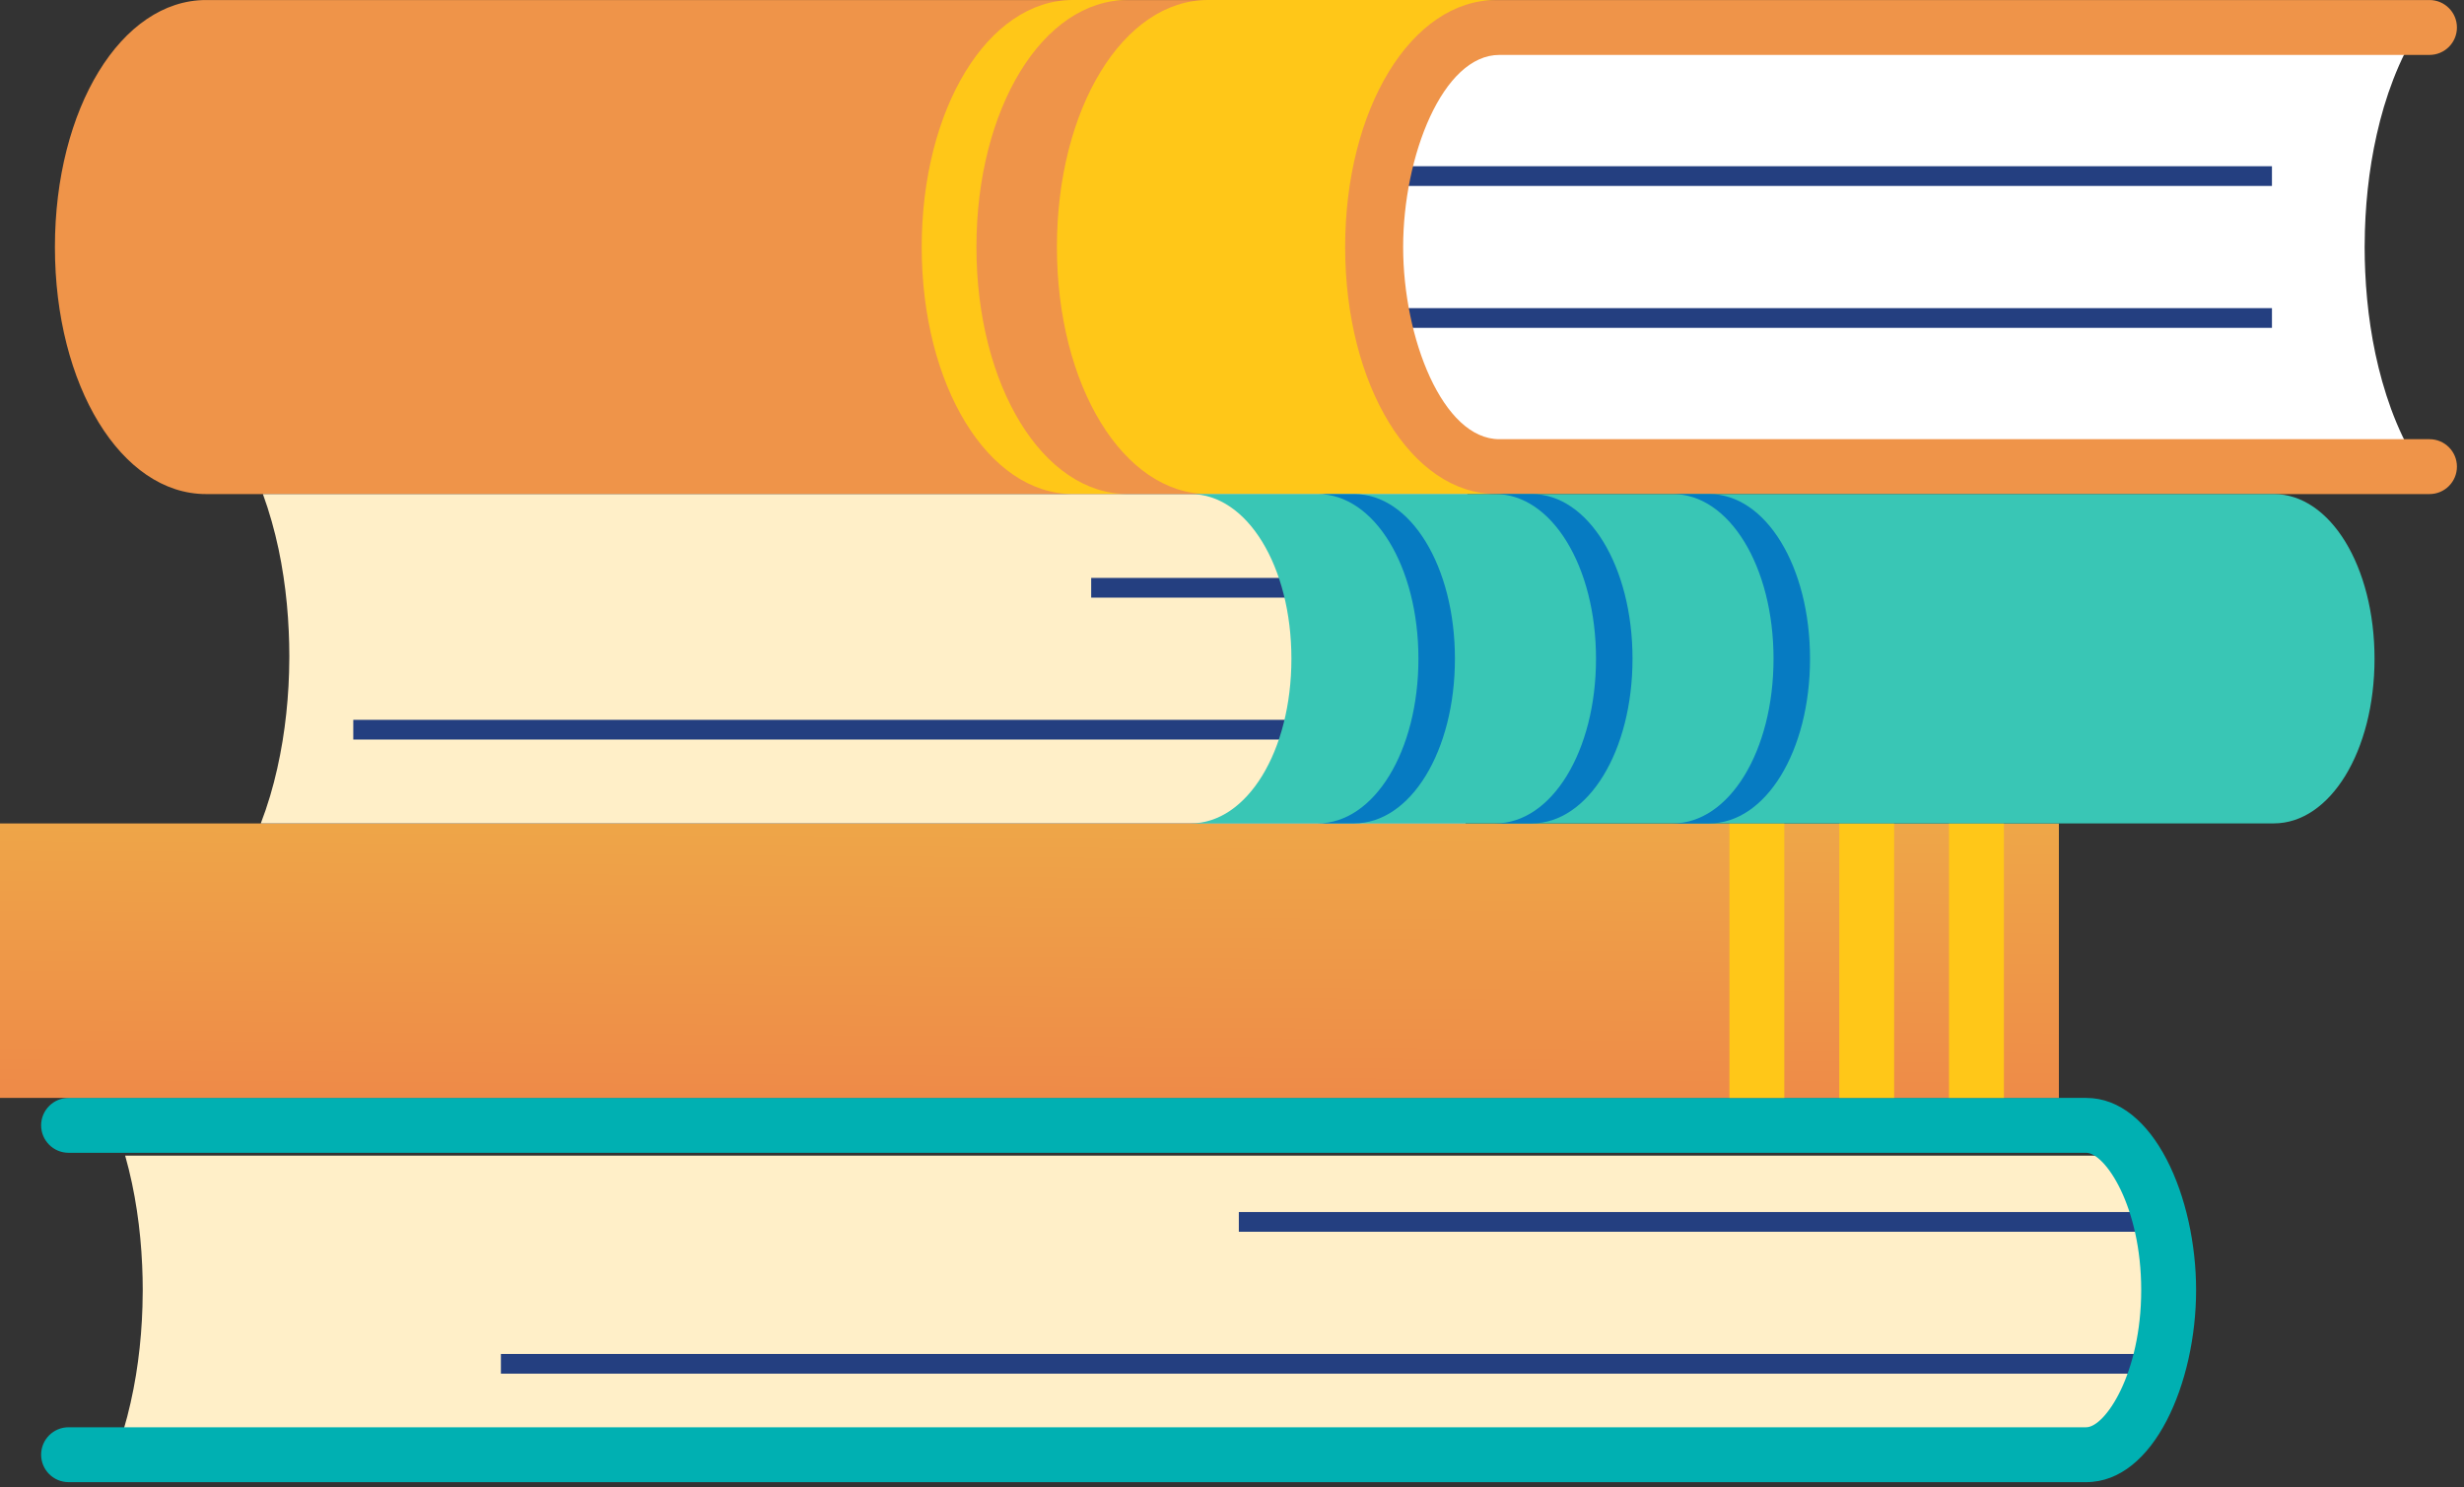 <svg width="212" height="128" viewBox="0 0 212 128" fill="none" xmlns="http://www.w3.org/2000/svg">
<rect x="0" y="0" width="212" height="128" fill="#333333" stroke="none"/>
<path d="M205.724 35.185C205.448 34.431 205.194 33.642 204.963 32.824C204.75 32.061 204.552 31.274 204.38 30.462C204.217 29.696 204.076 28.907 203.954 28.101C203.837 27.33 203.741 26.541 203.664 25.739C203.59 24.965 203.535 24.177 203.5 23.378C203.469 22.679 203.451 21.974 203.451 21.261C203.451 21.179 203.453 21.099 203.455 21.017C203.459 20.219 203.482 19.432 203.525 18.655C203.568 17.856 203.634 17.066 203.716 16.294C203.802 15.49 203.909 14.703 204.034 13.932C204.166 13.124 204.32 12.337 204.493 11.571C204.676 10.759 204.879 9.97 205.105 9.209C205.35 8.387 205.619 7.6 205.909 6.848C206.229 6.016 206.577 5.224 206.951 4.486C207.335 3.726 207.744 3.019 208.176 2.37H119.165C118.813 3.033 118.48 3.742 118.166 4.486C117.851 5.237 117.555 6.024 117.284 6.848C117.033 7.606 116.801 8.393 116.592 9.209C116.394 9.974 116.217 10.763 116.057 11.571C115.905 12.339 115.771 13.129 115.656 13.932C115.545 14.705 115.451 15.492 115.375 16.294C115.301 17.069 115.243 17.856 115.204 18.655C115.167 19.432 115.147 20.221 115.145 21.017C115.145 21.099 115.143 21.179 115.143 21.261C115.143 21.974 115.161 22.679 115.188 23.378C115.219 24.177 115.268 24.965 115.334 25.739C115.402 26.541 115.488 27.328 115.591 28.101C115.697 28.904 115.823 29.694 115.967 30.462C116.117 31.27 116.285 32.059 116.472 32.824C116.672 33.638 116.89 34.427 117.128 35.185C117.385 36.007 117.664 36.796 117.964 37.547C118.334 38.473 118.735 39.345 119.165 40.153H208.174C207.65 39.367 207.162 38.492 206.712 37.547C206.359 36.805 206.028 36.015 205.724 35.185Z" fill="white"/>
<path d="M195.476 14.305H114.881V16.001H195.476V14.305Z" fill="#243F80"/>
<path d="M195.477 26.517H51.393V28.213H195.477V26.517Z" fill="#243F80"/>
<path d="M17.728 42.517H209.031C210.336 42.517 211.392 41.459 211.392 40.156C211.392 38.851 210.334 37.795 209.031 37.795H129.005C124.126 37.795 120.725 29.081 120.725 21.26C120.725 13.44 124.126 4.726 129.005 4.726H209.031C210.336 4.726 211.392 3.668 211.392 2.365C211.392 1.062 210.334 0.003 209.031 0.003H17.728C10.436 0.003 4.725 9.34 4.725 21.26C4.725 33.181 10.436 42.517 17.728 42.517Z" fill="#EF9449"/>
<path d="M115.736 21.257C115.736 9.337 121.447 0 128.739 0H103.939C96.647 0 90.936 9.337 90.936 21.257C90.936 33.177 96.647 42.514 103.939 42.514H128.739C121.447 42.516 115.736 33.177 115.736 21.257Z" fill="#FFC718"/>
<path d="M84.011 21.257C84.011 9.337 89.723 0 97.014 0H92.306C85.014 0 79.303 9.337 79.303 21.257C79.303 33.177 85.014 42.514 92.306 42.514H97.017C89.725 42.516 84.011 33.177 84.011 21.257Z" fill="#FFC718"/>
<path d="M185.367 108.893C185.336 108.094 185.287 107.306 185.221 106.532C185.153 105.73 185.067 104.943 184.964 104.17C184.857 103.367 184.732 102.577 184.588 101.809C184.438 101.001 184.27 100.212 184.082 99.447H10.769C10.985 100.21 11.18 100.997 11.352 101.809C11.515 102.575 11.657 103.364 11.778 104.17C11.895 104.941 11.992 105.73 12.068 106.532C12.142 107.306 12.197 108.094 12.232 108.893C12.263 109.592 12.281 110.297 12.281 111.01C12.281 111.092 12.279 111.172 12.277 111.254C12.273 112.052 12.251 112.839 12.207 113.616C12.164 114.415 12.099 115.205 12.016 115.977C11.93 116.781 11.823 117.568 11.698 118.339C11.566 119.146 11.412 119.934 11.239 120.7C11.057 121.512 10.853 122.301 10.625 123.062H183.959C184.156 122.297 184.333 121.508 184.494 120.7C184.646 119.932 184.779 119.142 184.894 118.339C185.005 117.566 185.1 116.779 185.176 115.977C185.25 115.203 185.307 114.415 185.346 113.616C185.383 112.839 185.404 112.05 185.406 111.254C185.406 111.172 185.408 111.092 185.408 111.01C185.412 110.297 185.394 109.592 185.367 108.893Z" fill="#FFEFC8"/>
<path d="M187.183 104.302H106.588V105.998H187.183V104.302Z" fill="#243F80"/>
<path d="M187.182 116.514H43.098V118.21H187.182V116.514Z" fill="#243F80"/>
<path d="M179.492 127.545H5.9C4.595 127.545 3.539 126.486 3.539 125.183C3.539 123.878 4.597 122.822 5.9 122.822H179.492C181.117 122.822 184.227 118.222 184.227 111.013C184.227 103.803 181.117 99.203 179.492 99.203H5.9C4.595 99.203 3.539 98.145 3.539 96.842C3.539 95.539 4.597 94.481 5.9 94.481H179.492C185.335 94.481 188.95 103.063 188.95 111.015C188.95 118.966 185.335 127.545 179.492 127.545Z" fill="#00B0B2"/>
<path d="M177.145 70.861H0V94.48H177.145V70.861Z" fill="url(#paint0_linear_1490_9509)"/>
<path d="M153.522 70.86H148.799V94.479H153.522V70.86Z" fill="#FFC718"/>
<path d="M162.971 70.859H158.248V94.477H162.971V70.859Z" fill="#FFC718"/>
<path d="M172.414 70.859H167.691V94.477H172.414V70.859Z" fill="#FFC718"/>
<path d="M128.184 54.327C128.153 53.527 128.104 52.74 128.038 51.965C127.97 51.164 127.884 50.377 127.781 49.604C127.674 48.8 127.549 48.011 127.405 47.242C127.255 46.435 127.087 45.645 126.9 44.881C126.7 44.067 126.482 43.278 126.244 42.52H22.62C22.896 43.274 23.151 44.063 23.381 44.881C23.595 45.643 23.792 46.431 23.965 47.242C24.127 48.009 24.269 48.798 24.39 49.604C24.507 50.374 24.604 51.164 24.68 51.965C24.754 52.74 24.809 53.527 24.844 54.327C24.875 55.026 24.893 55.73 24.893 56.444C24.893 56.526 24.891 56.606 24.891 56.688C24.887 57.486 24.865 58.273 24.822 59.05C24.778 59.849 24.713 60.638 24.63 61.411C24.544 62.215 24.437 63.002 24.312 63.772C24.18 64.58 24.026 65.367 23.854 66.134C23.671 66.946 23.467 67.735 23.241 68.495C22.997 69.317 22.727 70.105 22.438 70.857H126.088C126.339 70.098 126.571 69.311 126.78 68.495C126.978 67.731 127.154 66.942 127.315 66.134C127.467 65.365 127.6 64.576 127.716 63.772C127.826 63 127.921 62.212 127.997 61.411C128.071 60.636 128.129 59.849 128.168 59.05C128.205 58.273 128.225 57.483 128.227 56.688C128.227 56.606 128.229 56.526 128.229 56.444C128.229 55.73 128.213 55.026 128.184 54.327Z" fill="#FFEFC8"/>
<path d="M174.48 49.733H93.885V51.429H174.48V49.733Z" fill="#243F80"/>
<path d="M174.481 61.945H30.396V63.641H174.481V61.945Z" fill="#243F80"/>
<path d="M111.112 56.687C111.112 64.634 107.304 70.857 102.443 70.857H195.633C200.493 70.857 204.302 64.632 204.302 56.687C204.302 48.741 200.493 42.516 195.633 42.516H102.441C107.304 42.516 111.112 48.741 111.112 56.687Z" fill="#39C6B5"/>
<path d="M152.593 56.687C152.593 64.634 148.784 70.857 143.924 70.857H147.064C151.925 70.857 155.733 64.632 155.733 56.687C155.733 48.741 151.925 42.516 147.064 42.516H143.924C148.784 42.516 152.593 48.741 152.593 56.687Z" fill="#067BC2"/>
<path d="M137.319 56.687C137.319 64.634 133.511 70.857 128.65 70.857H131.791C136.651 70.857 140.46 64.632 140.46 56.687C140.46 48.741 136.651 42.516 131.791 42.516H128.65C133.511 42.516 137.319 48.741 137.319 56.687Z" fill="#067BC2"/>
<path d="M122.04 56.687C122.04 64.634 118.232 70.857 113.371 70.857H116.511C121.372 70.857 125.18 64.632 125.18 56.687C125.18 48.741 121.372 42.516 116.511 42.516H113.371C118.232 42.516 122.04 48.741 122.04 56.687Z" fill="#067BC2"/>
<defs>
<linearGradient id="paint0_linear_1490_9509" x1="69.899" y1="62.966" x2="69.617" y2="105.758" gradientUnits="userSpaceOnUse">
<stop stop-color="#EEAF48"/>
<stop offset="1" stop-color="#EE7D48"/>
</linearGradient>
</defs>
</svg>
